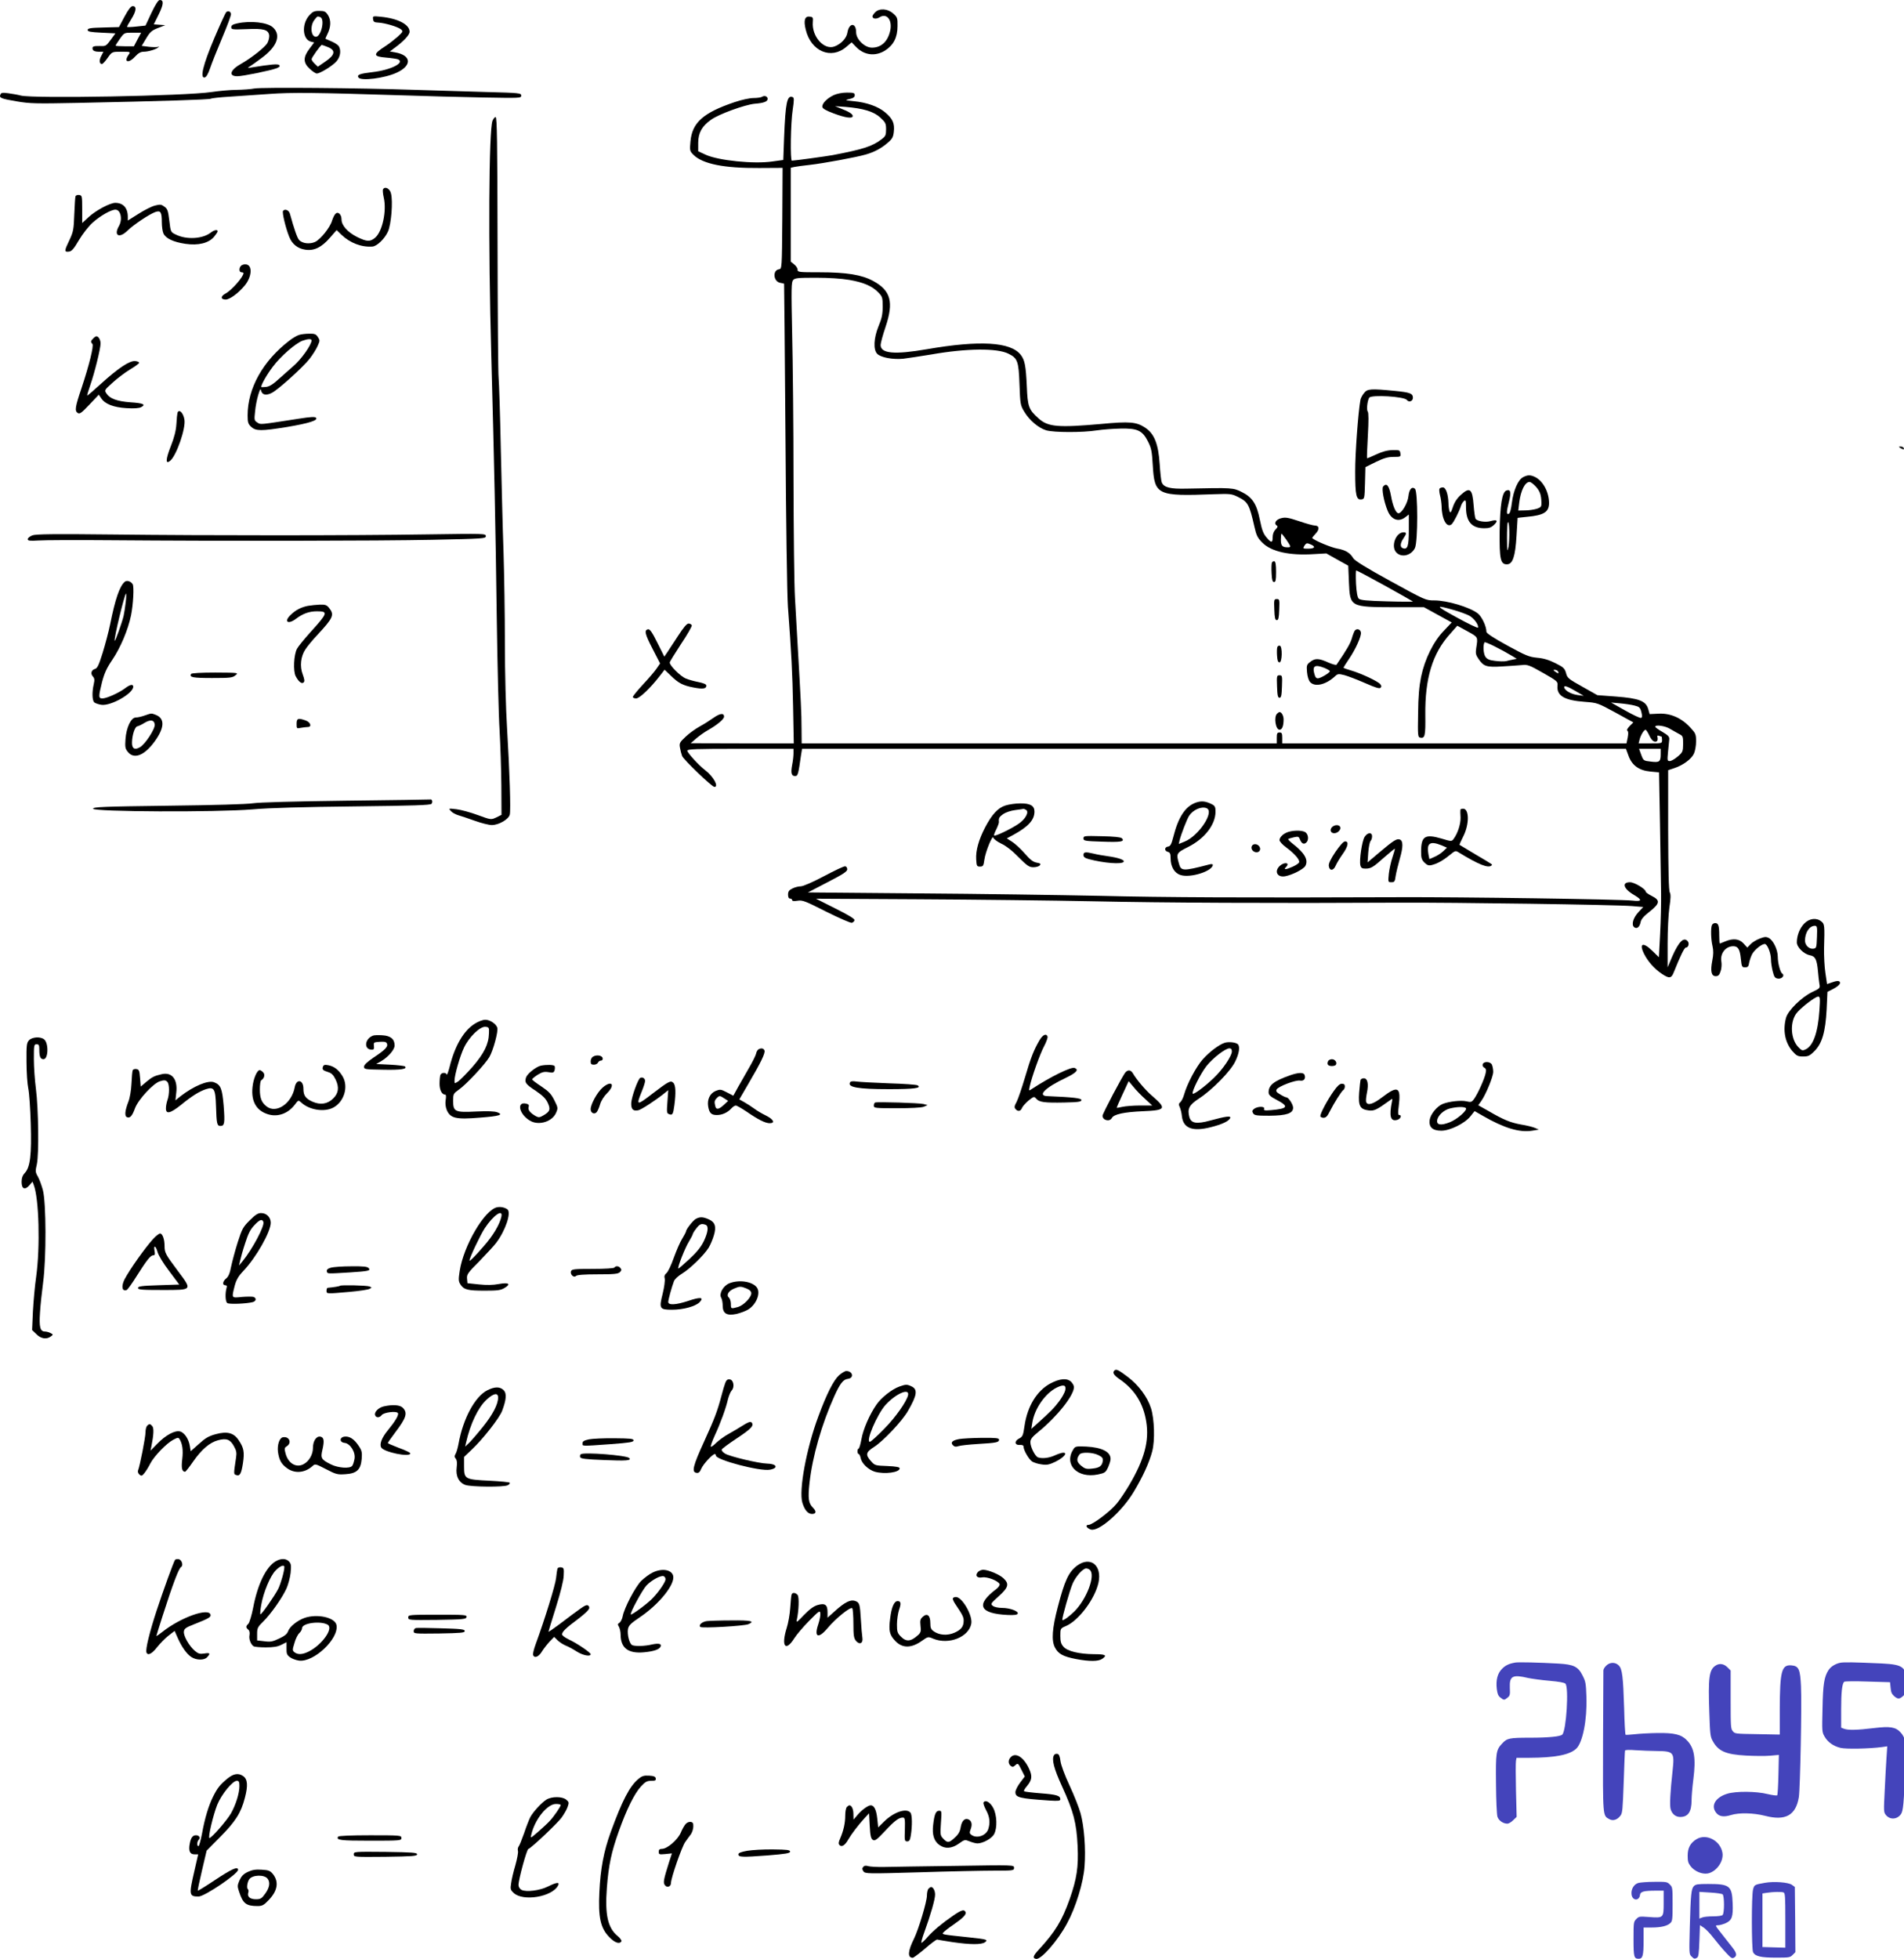 <svg height="1438.83pt" preserveAspectRatio="xMidYMid meet" viewBox="0 0 1398.603 1438.83" width="1398.603pt" xmlns="http://www.w3.org/2000/svg"><g transform="matrix(.1 0 0 -.1 -16.126 1484)"><path d="m1274 14746-44-94-66-7c-36-4-67-5-69-3s12 28 31 58c37 59 41 95 10 95-13 0-31-23-60-77l-41-77-115-3c-94-2-115-6-115-18s20-16 102-20l102-5-35-48c-33-45-36-47-79-45-50 1-60-4-52-27 4-9 19-15 42-15h36l-16-31c-17-31-14-59 5-59 6 0 25 20 42 45 32 45 32 45 100 45 69 0 69 0 54-22-39-55 0-66 48-13 23 25 41 35 63 35 34 0 93 18 108 33 7 7 6 8-2 3-6-3-36-3-66 0l-55 7 33 55c28 47 40 58 86 76l54 21-42 3-42 3 36 73c36 73 39 106 8 106-11 0-32-33-61-94zm-103-196-26-50h-67c-38 0-68 2-68 5 0 2 14 25 32 50 32 45 32 45 94 45h62z"/><path d="m6590 14750c-11-11-20-25-20-30 0-19 28-22 52-7 53 34 96-20 78-100-18-79-66-123-134-123-53 0-116 61-116 113 0 73-52 71-64-2-6-41-46-84-94-102-77-30-169 73-160 179 3 34 1 37-24 40-35 4-45-28-28-96 38-159 186-222 297-127l40 34 34-35c59-60 140-70 212-25 62 40 91 96 91 179 1 59-1 66-32 93-40 36-101 40-132 9z"/><path d="m1824 14752c-6-4-45-90-88-191-83-196-108-297-71-290 12 3 25 25 40 69 12 36 52 136 89 224 37 87 66 165 64 174-4 18-19 25-34 14z"/><path d="m2432 14726c-56-64-49-176 13-192l24-6-34-45c-48-63-48-104 2-149 20-19 43-34 51-34 25 0 120 59 146 91 27 32 34 76 17 108-6 10-29 26-53 36s-44 20-46 20c-1 1 5 16 14 34 26 52 28 102 5 139-18 28-26 32-65 32-37 0-48-5-74-34zm82-12c36-14 6-144-32-144-37 0-45 81-11 124 23 29 21 28 43 20zm56-220c60-24 53-58-23-109l-51-35-23 22c-13 12-23 27-23 33 0 12 67 105 75 105 3 0 23-7 45-16z"/><path d="m2902 14699c2-19 9-24 38-25 46-2 142-30 166-49 18-15 17-17-24-55-24-21-65-53-90-69-93-60-92-76 6-84 37-3 75-9 85-12 59-24-51-80-187-95-92-11-114-19-102-39 17-28 192-6 281 35 114 52 109 128-10 149l-40 7 29 22c70 50 116 99 116 123 0 53-86 98-213 110-57 6-59 5-55-18z"/><path d="m1903 14668c-32-7-43-14-43-28 0-17 8-18 113-14 125 6 160-4 166-46 1-14-4-38-13-55-17-31-117-110-191-152-83-46-99-93-30-93 39 0 245 42 289 59 21 9 26 15 18 23-10 10-57 6-207-18-27-5-28-4-10 7 11 7 52 36 92 66 110 82 140 165 80 221-40 38-166 52-264 30z"/><path d="m2030 14190c-25-5-83-9-130-10-47 0-130-8-185-16-190-29-1309-49-1400-26-22 6-64 13-92 17-44 6-54 4-59-10-10-24 4-30 123-50 93-16 142-17 437-11 626 13 974 24 986 31 7 4 69 11 139 15 69 5 201 14 292 20 166 12 335 10 969-10 173-6 442-13 598-16 274-5 282-5 282 14 0 18-12 20-252 26-139 4-377 11-528 16-399 14-1128 20-1180 10z"/><path d="m6285 14141c-49-23-88-63-83-87 2-12 29-27 83-47 88-33 140-40 140-19 0 14-27 32-90 56l-40 16 75-5c133-11 209-34 257-78 39-36 43-44 43-87 0-42-4-51-32-72-69-53-134-74-358-117-49-9-282-41-302-41-13 0-9 278 6 373 11 75 11 90-1 94-40 16-52-41-62-297l-6-165-80-11c-136-20-396 7-489 49l-56 26v63c1 73 27 121 95 169 57 41 248 110 320 117 67 5 95 16 95 36 0 18-23 27-41 15-8-5-36-9-63-9s-88-13-138-30c-232-78-313-151-325-290-6-66-5-70 23-98 67-66 224-98 482-96l172 1-2-371c-3-371-3-371-25-374-48-7-41-89 8-99 16-3 30-6 30-7 1 0 5-500 10-1111 4-632 12-1175 18-1260 26-348 33-484 38-737l5-268h-379l-378 1 39 34c22 19 62 48 91 64 65 37 115 79 115 97 0 29-30 25-77-8-27-19-72-48-102-64-29-16-76-49-102-74-45-42-49-49-43-81 3-19 10-46 16-62 11-27 219-227 237-227 35 0-8 78-69 124-45 34-130 127-130 142 0 12 61 14 390 14h390v-34c0-18-4-56-10-85-11-59-5-81 21-81 21 0 24 8 45 158l7 42h3026 3026l18-49c25-72 77-110 161-118l64-6 7-381c3-209 7-437 8-506s-2-203-7-298l-9-173-46 45c-72 71-103 58-61-24 27-52 73-105 126-141 56-38 72-37 90 9 49 122 78 182 89 182 18 0 27 30 14 46-29 35-65-1-114-111l-34-80v175c0 97 6 215 13 265 10 67 11 95 3 110-8 14-11 158-12 459v439l45 15c64 21 125 66 144 106 9 19 16 59 16 90 0 54-3 60-45 105-64 69-146 104-231 99l-65-3-11 39c-18 58-68 77-238 90l-135 10-110 62c-102 57-111 64-120 100-10 35-18 43-78 73-48 24-87 36-135 40-60 6-83 16-219 90-102 56-153 90-153 101 0 40-34 112-64 135-60 46-225 95-318 95-64 0-66 1-323 142-177 97-263 150-273 168-23 39-56 60-119 71-46 9-158 55-182 76-3 2 8 16 24 33 31 32 28 60-6 60-11 0-63 14-115 32-78 26-100 30-131 22-39-9-57-39-33-54 9-6 7-13-9-29-13-13-21-34-21-56 0-41-9-44-37-12-31 34-40 55-58 142-22 112-55 163-130 200-65 33-69 33-406 26-123-3-168 8-184 46-4 10-11 70-15 134-10 149-39 223-107 268-64 42-112 47-323 27-317-28-391-22-460 41-72 64-80 86-86 235-7 151-15 194-45 232-74 95-302 108-689 41-239-41-340-32-340 31 0 14 16 73 36 132 62 184 39 268-92 339-84 45-194 63-391 63-154 0-163 1-163 19 0 11-11 28-25 39l-25 20v345 345l28 6c15 3 65 10 112 15 99 11 343 56 411 76 63 18 117 47 162 87 32 27 40 41 44 80 7 62-8 96-64 143-51 43-136 73-233 82-64 7-65 7-27 16 26 6 37 14 37 28 0 16-8 19-57 19-35 0-74-8-98-19zm116-1357c104-18 169-46 214-94 28-29 30-37 30-103 0-56-7-87-30-142-36-88-40-174-10-204 27-27 115-43 190-36 33 4 125 18 205 31 261 46 486 48 569 6 67-33 75-55 81-225 5-144 7-154 34-199 38-65 106-122 163-139 58-16 264-17 373 0 41 6 118 12 171 13 126 3 162-14 203-95 25-49 29-73 35-174 13-220 31-229 451-213 116 4 128 3 173-19 76-38 85-54 123-221 14-63 23-81 58-116 66-66 199-96 380-84l90 5 80-45 81-45 5-122c8-182 8-182 338-183h213l102-56 102-56-57-60c-77-79-141-209-168-339-14-70-21-145-22-270-3-162-2-174 16-177 34-7 39 13 37 165-3 270 52 453 182 597l53 60 75-41c79-44 77-40 64-123-6-38-3-51 17-80 37-55 59-62 173-55 55 3 120 8 145 10 41 5 55 0 155-57 107-61 110-64 107-95-7-73 50-107 199-118 94-7 96-8 227-79l131-72-27-27c-17-18-23-30-16-35s7-21 2-49l-9-43h-1265-1264v40c0 33-3 40-20 40s-20-7-20-40v-40h-1745-1745l-1 113c0 105-5 202-29 617-5 91-14 242-19 335-6 94-10 485-11 870 0 385-5 869-10 1075-7 334-6 377 7 393 14 15 36 17 168 17 94 0 187-6 246-16zm3209-1908c35-52 36-56 11-56-41 0-51 11-51 56 0 24 2 44 5 44 2 0 18-20 35-44zm184-37c34-16 23-29-25-29-37 0-38 1-27 20 15 23 19 24 52 9zm539-300c111-62 204-114 207-117 3-2-82-2-189 1-153 4-197 9-209 20-10 11-16 45-20 111-2 53-2 96 2 96s98-50 209-111zm512-181c39-11 87-29 107-39 35-18 73-69 66-89-2-5-73 29-158 76-159 87-161 94-15 52zm429-339 29-18-26-5c-15-3-39-8-53-12-15-3-51-2-81 2-42 5-58 12-71 31-15 24-18 85-6 105 5 7 116-48 208-103zm331-110c11-17 2-18-19-3-17 12-17 14-4 14 9 0 20-5 23-11zm130-145 60-35-45 6c-45 6-90 30-98 53-7 21 21 13 83-24zm432-106c36-9 42-14 51-48 7-28 6-40-2-43-7-3-59 22-116 54l-105 59 65-6c36-3 84-10 107-16zm261-171c20-12 51-29 67-38 28-14 30-18 30-73-1-56-3-61-39-92-22-19-48-34-59-34-19 0-19 5-13 68 4 37 8 78 9 91 2 20-8 30-50 55-29 16-53 34-53 38 0 17 72 7 108-15zm-153-46c18-40 38-56 57-45 5 3 7 15 5 26-4 14-2 18 10 14 8-3 17-6 19-6s4-11 4-25c0-25-1-25-86-25h-86l7 28c8 32 32 72 44 72 4 0 16-18 26-39zm85-138c0-58-8-65-72-57-54 6-55 7-71 50l-16 44h79 80z"/><path d="m9504 10707c-3-8-4-43-2-78 2-49 7-64 18-64 12 0 15 15 15 74 0 51-4 76-12 78-7 3-15-2-19-10z"/><path d="m9522 10363c2-61 6-78 18-78s16 17 18 78c3 72 2 77-18 77s-21-5-18-77z"/><path d="m10113 10208c-5-7-15-33-22-58-11-37-38-84-112-192-3-5-31 3-63 17-69 31-95 31-131 3-25-19-27-26-23-74 3-33 12-62 23-74 35-38 115-20 182 42 20 19 26 20 70 9 26-7 94-33 151-58 75-33 106-43 114-35s8 15-2 27c-17 21-141 79-213 100-31 9-57 18-57 21 0 2 18 31 40 63 49 72 92 167 88 195-3 24-30 33-45 14zm-223-274c22-9 40-20 40-24 0-11-60-47-84-52-15-2-22 5-29 29-18 62 2 75 73 47z"/><path d="m9544 10087c-3-8-4-36-2-63 2-36 7-49 18-49 20 0 22 116 3 122-7 3-16-2-19-10z"/><path d="m9542 9798c2-66 6-83 18-83s16 17 18 83c3 77 2 82-18 82s-21-5-18-82z"/><path d="m9542 9598c-25-25-10-118 18-118 19 0 30 27 30 76 0 27-15 54-30 54-3 0-11-5-18-12z"/><path d="m3779 13953c-27-69-32-904-9-1723 21-775 32-1279 40-1915 5-357 14-735 21-840 6-104 12-287 13-405l1-215-38-19c-39-18-39-18-135 17-54 20-124 39-157 43-60 7-60 7-42-13 10-12 35-25 55-31s75-24 122-41 103-31 124-31c51 0 124 42 132 77 8 32-1 316-20 633-9 141-16 406-16 625 0 209-5 511-10 670-6 160-14 500-20 756-5 257-13 491-16 520-4 30-7 473-8 986-1 749-4 933-14 933-7 0-17-12-23-27z"/><path d="m2975 13450c-4-6-1-34 5-61 23-97-10-250-63-295-37-31-61-30-134 6-69 35-113 85-113 128 0 36-24 60-43 43-8-6-19-29-26-50-15-52-84-138-125-158-40-18-95-12-118 15-13 14-36 79-67 192-7 27-39 39-51 20-7-12 19-123 46-190 21-53 62-86 118-94 64-10 120 17 181 88l49 56 35-34c64-61 147-93 228-87 33 2 90 57 114 110s38 222 22 281c-9 36-44 53-58 30z"/><path d="m716 13398c-3-7-6-67-9-133-4-110-7-127-35-187-39-81-40-90-5-86 21 2 36 19 74 84 28 47 71 102 101 129 56 50 135 95 167 95 39 0 54-71 26-120-41-71 2-94 63-34 42 42 162 122 205 137 38 13 47-1 47-75 0-31 5-69 12-83 16-36 73-63 161-76 95-14 171 5 211 52 14 17 26 35 26 40 0 15-26 10-51-10-60-46-178-53-256-14-38 18-38 18-48 102-9 73-13 87-36 103-23 17-31 18-70 8-24-6-79-34-121-61l-78-49v28c0 65-34 102-92 102-39 0-145-57-195-104l-48-44v101c0 98-1 102-23 105-12 2-24-3-26-10z"/><path d="m1932 12888c-17-17-15-48 3-48 8 0 15-3 15-6 0-27-87-126-132-150-38-20-37-44 1-44 30 0 93 46 140 103 53 64 58 149 10 155-13 2-30-3-37-10z"/><path d="m2358 12380c-16-5-47-23-70-41-195-149-308-351-308-550 0-52 4-63 26-84 35-32 74-32 265-1 160 27 230 49 211 68-8 8-40 6-124-7-298-46-281-45-307-28-22 14-23 19-16 81 3 37 14 91 23 121 14 45 17 50 22 30 7-30 38-36 79-14 47 24 228 188 275 248 23 29 50 72 60 95 18 39 18 43 2 67-14 21-24 25-64 24-26 0-59-4-74-9zm92-40c0-33-78-142-135-190-16-14-60-53-97-86-50-46-76-63-103-66-19-2-35-2-35-1 0 19 41 91 85 149 57 77 169 174 220 192 40 14 65 14 65 2z"/><path d="m846 12354c-19-18-20-26-6-40 12-12-24-157-80-325-47-139-51-167-28-182 15-10 28 0 86 61l69 73 17-25c28-44 91-68 187-74 57-3 93-1 108 8 36 19 14 29-79 35-98 7-152 27-176 64-17 25-17 25 45 81 34 31 91 74 127 96 36 21 67 44 67 49 1 6-12 11-28 13-41 4-123-50-250-165-55-50-101-90-103-88-2 1 8 35 22 75 32 91 76 269 76 307 0 27-15 53-31 53-4 0-15-7-23-16z"/><path d="m10181 11953c-12-14-23-36-26-47-16-82-40-399-39-531 0-174 8-209 47-203 21 3 22 8 25 120l3 117 77 38c60 29 89 37 130 37 51 0 53 1 50 25-3 25-6 26-58 25-38-1-75-11-120-32-36-17-66-29-67-28-2 1 1 76 6 167 6 107 6 168-1 176-10 13-3 79 11 102 15 23 258 9 277-17 14-20 44-9 44 16 0 32-20 40-134 51-174 17-201 16-225-16z"/><path d="m1465 11808c-2-7-6-44-8-83-3-48-16-99-41-162-39-99-40-138-3-106 46 41 114 238 103 301-8 50-40 82-51 50z"/><path d="m14120 11550c20-13 33-13 25 0-3 6-14 10-23 10-15 0-15-2-2-10z"/><path d="m11349 11335c-37-20-70-96-82-187-6-49-14-79-23-82-18-7-18 13 2 92 17 67 11 91-20 79s-46-105-49-298c-2-206 6-244 53-244 43 0 62 57 71 209 4 72 8 131 8 132 1 1 32 4 70 8 122 11 161 35 161 101 0 79-43 160-100 190-36 18-57 18-91 0zm92-67c32-35 41-61 43-117 1-32-2-37-34-48-19-6-58-12-86-12l-50-1 7 58c11 89 42 152 76 152 8 0 28-15 44-32zm-199-444c-9-44-10-36-11 62 0 61 2 114 7 118 11 12 14-125 4-180z"/><path d="m10321 11266c-12-15 6-112 34-179 27-65 80-84 129-46l26 20v-114c0-119-9-147-45-133-21 8-19 35 5 71 25 37 25 45 1 45-58 0-95-106-52-149 39-39 109-21 136 34 22 48 22 416 0 435-23 19-42-3-48-55-5-50-49-125-73-125-19 0-42 53-55 128-14 77-33 98-58 68z"/><path d="m10735 11250c-3-5-1-27 4-47 6-21 11-58 12-83 1-94 38-160 73-131 15 13 57 95 70 138 4 11 13 27 21 33 13 11 15 4 15-44 0-108 42-156 135-156 36 0 51 6 73 27 30 30 20 39-30 25-37-10-97 0-108 18-4 6-10 50-14 98-9 123-28 138-95 76-26-23-46-53-57-87-14-42-19-48-25-32-4 11-8 38-8 60-2 65-19 115-41 115-10 0-22-4-25-10z"/><path d="m400 10908c-19-7-35-20-35-28 0-12 13-14 80-10 44 3 276 4 515 2 869-7 1984-5 2373 3 383 8 397 9 397 27 0 19-9 19-422 13-565-9-1624-9-2313-1-438 5-568 3-595-6z"/><path d="m1078 10567c-38-32-70-125-108-314-11-54-36-148-55-209-27-87-39-113-55-117-27-7-36-34-17-55 13-14 14-26 7-57-14-60-12-121 5-135 8-6 31-14 52-17 70-9 233 84 233 133 0 21-23 17-61-12-44-33-135-74-165-74s-30 12-3 121c17 64 34 102 74 161 61 89 117 222 139 329 16 80 23 209 12 228-14 22-43 31-58 18zm7-149c-4-35-11-81-16-103-13-53-61-186-65-182-9 9 73 347 83 347 3 0 2-28-2-62z"/><path d="m2423 10390c-50-10-89-30-125-65-55-51-22-76 39-29 49 37 96 54 152 54 85 0 81-12-49-155-44-49-88-103-97-120-24-44-29-164-10-201 22-42 45-60 59-46 8 8 6 23-7 58-23 60-15 133 20 185 14 22 53 69 88 106 116 125 126 147 86 197-17 22-28 26-67 25-26-1-66-5-89-9z"/><path d="m5141 10168c-33-51-69-106-80-122l-20-29-51 102c-38 77-55 101-68 99-30-6-24-34 33-144l55-107-26-38c-14-21-59-73-100-117s-74-85-74-91 11-11 24-11c25 0 103 74 172 163l37 48 46-44c56-55 89-72 168-87 67-13 93-9 93 14 0 10-19 18-57 26-32 6-75 18-96 27-39 17-118 96-116 117 0 6 38 67 83 136 46 68 81 130 79 137-3 7-14 13-24 13-13 0-38-30-78-92z"/><path d="m1565 9890c-15-25 13-30 154-30 133 0 151 2 172 20 24 19 24 19-148 20-104 0-174-4-178-10z"/><path d="m1225 9585c-22-8-51-15-66-15-35 0-70-73-76-160-4-56-2-69 17-92 44-57 120-29 195 73 76 103 79 173 9 199-31 12-30 12-79-5zm73-66c4-32-71-147-110-168-38-22-58-9-57 36 1 54 21 116 39 118 9 2 31 12 50 24 45 28 74 24 78-10z"/><path d="m2340 9524c0-36 1-36 31-30 17 3 40 6 50 6 33 0 22 35-14 48-56 20-67 16-67-24z"/><path d="m2705 8959c-385-5-638-12-685-19s-284-14-625-18c-479-6-550-9-550-22 0-23 904-27 1170-5 127 11 376 18 748 22 441 5 559 9 568 19 11 13 4 36-9 32-4-1-281-5-617-9z"/><path d="m8946 8945c-77-27-129-106-165-248-15-59-23-73-40-75-27-4-28-32-1-39 16-4 20-14 20-47 0-62 28-109 73-123 72-24 237 29 237 75 0 6-13 7-32 1-188-49-202-48-217 9-21 73-18 78 68 121 121 61 200 163 201 258 0 36-4 44-27 56-46 23-76 26-117 12zm78-41c62-24-58-205-162-246l-42-17 6 27c11 44 54 155 70 180 29 44 90 71 128 56z"/><path d="m7548 8924c-56-17-100-65-151-162-46-89-69-169-65-234 3-49 5-53 28-53 22 0 26 5 32 50 8 59 61 188 66 162 2-9 28-29 57-43 34-15 83-53 128-100 64-64 79-74 109-74 20 0 41 6 47 14 9 11 5 15-23 20-27 5-48 22-88 68-29 33-71 72-92 85l-39 25 50 27c109 60 153 109 153 170 0 43-31 61-105 60-33 0-81-7-107-15zm151-33c23-15-5-68-56-102-52-36-172-94-179-86-3 3 4 24 16 46 11 23 20 47 19 54-3 27 2 37 32 58 18 12 55 25 88 29 31 4 58 8 61 9 3 0 11-3 19-8z"/><path d="m10889 8893c-1-5-1-30 1-58 1-49-21-117-52-158-13-18-17-18-89 4-121 35-149 17-149-97 0-45 4-59 25-80 19-19 31-23 52-18 42 10 83 33 131 72 43 35 45 36 70 20 146-89 216-117 239-95 8 8 20 0-117 81-63 38-116 70-118 71-1 1 12 30 29 64 44 88 43 201-2 201-10 0-20-3-20-7zm-141-261 42-18-27-26c-16-15-45-34-65-42l-37-16-7 35c-15 82 11 100 94 67z"/><path d="m9946 8765c-19-20-10-45 16-45 25 0 51 26 44 45s-40 19-60 0z"/><path d="m9626 8730c-36-11-66-38-66-61 0-9 22-34 50-54 61-45 101-91 94-109-3-8-26-23-52-34-48-21-65-21-44 0 32 32-12 39-46 8-43-40-18-87 40-76 53 10 135 52 148 76 23 43-4 93-88 159-24 18-41 36-38 38 2 3 21 8 41 13 32 7 37 6 45-15 12-31 28-39 45-25 20 16 19 55-1 74-17 17-80 20-128 6z"/><path d="m10185 8693c-19-29-40-171-31-209 5-19 13-24 37-24 41 0 56 9 141 85 40 35 74 63 75 61 2-1-6-29-17-62-11-32-23-87-27-121-6-62-6-63 19-63 22 0 26 5 31 45 4 25 18 83 31 129 25 86 25 131-1 140-21 8-47-8-147-93l-89-75 5 73c3 40 11 78 17 84s11 21 11 34c0 32-33 30-55-4z"/><path d="m8120 8682c0-18 10-20 138-24 136-5 168 0 144 25-9 8-57 13-147 15-128 3-135 3-135-16z"/><path d="m9971 8583c-35-52-51-86-49-103 5-39 35-37 51 3 8 18 31 56 51 84 40 56 47 93 18 93-12 0-37-28-71-77z"/><path d="m9356 8624c-8-21 11-44 36-44 24 0 34 26 18 45-16 20-46 19-54-1z"/><path d="m8120 8560c0-14 10-22 38-30 112-30 245-40 257-20 9 14-38 30-115 41-36 5-83 13-105 19-60 14-75 13-75-10z"/><path d="m6215 8405c-85-45-152-74-171-75-17 0-45-7-62-16-25-12-32-22-32-45 0-19 5-29 15-29 8 0 15-5 15-11 0-8 13-9 40-5 36 6 56-2 210-80 94-47 179-84 188-82s18 10 20 19c2 10-40 36-140 86l-143 72 750-4c413-2 993-9 1290-15 498-11 1326-15 2240-10 411 2 1583-15 1714-25l83-7-34-36c-40-42-55-94-33-112 20-16 41 1 48 39 4 20 25 44 67 76 75 60 78 82 15 114-25 12-45 27-45 32 0 19-83 69-115 69-64 0-48-49 30-94 62-37 58-49-12-41-86 10-1259 27-1713 25-1124-4-1716-2-2200 10-294 6-897 15-1340 18l-804 7 144 75c113 58 145 79 145 95 0 11-7 21-15 22-8 2-78-31-155-72z"/><path d="m13415 8057c-33-33-55-88-55-139 0-35 51-85 94-94 41-7 53-29 61-114 3-36 8-79 11-97 6-30 4-33-52-59-78-37-178-135-193-189-25-92-8-181 46-245 31-35 40-40 79-40 38 0 49 5 83 39 57 57 81 141 90 306l6 130 34 17c47 24 68 45 55 58-7 7-23 6-51-4l-41-14-12 81c-7 45-11 127-10 182 5 168 4 178-20 197-36 29-87 23-125-15zm93-99c-3-78-4-83-26-86-31-5-62 25-62 59 0 60 33 109 72 109 17 0 19-8 16-82zm18-540c-11-162-46-261-102-286-23-11-28-9-54 18-54 57-62 175-16 243 25 37 140 127 163 127 14 0 15-13 9-102z"/><path d="m12736 8044c-9-24-7-104 5-154 7-32 7-62-2-106-15-77-7-114 25-114 19 0 27 8 36 36 7 19 9 51 6 69-12 60 30 115 87 115 36 0 49-23 56-93 6-58 8-62 31-62 20 0 26 6 30 35 4 19 14 49 24 66 22 36 81 79 96 69 19-12 40-71 40-112 0-21 6-60 13-88 11-43 17-50 40-53 28-3 50 24 30 37-15 9-33 78-33 125 0 50-33 119-65 136-21 11-31 10-68-4-24-9-55-28-67-41l-24-25-27 30c-32 35-77 40-136 15-19-8-37-15-39-15s-4 27-4 59c0 72-6 91-30 91-10 0-21-7-24-16z"/><path d="m3649 7321c-82-51-147-163-185-317-10-38-19-63-22-56-5 17-39 15-46-4-3-9-6-37-6-64 0-47 17-80 42-80 6 0 7-15 3-39-4-25-1-51 8-74 26-61 68-71 244-56 143 11 175 21 128 39-21 8-69 10-155 6-156-8-170-2-170 78 0 51 2 54 41 82 53 36 194 187 225 240 28 48 67 190 58 216-9 28-54 58-88 58-18 0-52-13-77-29zm104-71c-2-79-36-148-121-246-43-49-91-97-105-107-27-17-27-17-27 6 0 40 40 180 70 243 38 79 119 157 158 152 25-3 27-6 25-48z"/><path d="m2900 7233c-62-25-67-103-7-103 14 0 18 6 15 28-3 26-1 27 43 30 37 2 48-1 53-14 9-22-14-46-102-104-45-31-67-52-67-65 0-19 8-20 140-22 131-3 181 5 161 24-4 4-53 10-109 13l-102 5 35 20c53 31 100 85 100 116 0 47-30 72-91 75-30 2-61 1-69-3z"/><path d="m7796 7198c-41-71-63-126-106-273-23-77-50-157-61-178-17-30-18-41-9-52 18-22 39-18 49 8 5 12 27 36 48 54 39 30 40 31 56 13 22-26 62-31 207-28 103 2 125 6 125 18 0 14-61 21-252 29-74 3-13 63 135 133 79 38 101 61 67 74-25 10-176-64-312-153-25-17-25-17-18 16 15 70 75 238 105 295 17 32 29 65 26 73-10 25-35 13-60-29z"/><path d="m374 7199c-17-19-19-37-18-158 0-75 6-163 13-196s15-149 18-258c7-230-4-320-43-362-17-18-24-38-24-66 0-52 24-63 57-25l23 27 9-24c39-101 48-457 18-674-10-67-20-183-24-257l-6-135 31-30c33-34 75-41 107-17 18 13 18 14-3 25-11 6-30 11-41 11-35 0-43 33-36 138 3 54 14 153 23 222 24 179 23 588-2 680-10 36-26 80-37 99-18 31-19 39-7 90 16 74 12 407-7 554-8 61-15 159-15 219 0 101 1 108 20 108 17 0 20-7 20-39 0-52 8-71 31-71 36 0 39 121 3 147-28 21-88 16-110-8z"/><path d="m9158 7181c-43-14-113-67-163-123-48-55-114-179-136-258-7-25-20-50-28-56-12-10-13-17-4-35 6-13 14-44 16-68 10-88 78-114 209-81 86 21 138 46 146 69 6 17-32 12-146-19-102-28-141-21-154 25-16 61-2 89 70 136 97 63 233 201 267 273 29 59 36 109 19 126-14 14-66 20-96 11zm52-64c0-33-67-132-131-193-72-69-153-128-157-116-6 18 57 144 100 200 45 58 140 132 170 132 12 0 18-7 18-23z"/><path d="m5732 7132c-7-5-15-19-17-32-3-13-26-60-52-104-26-45-62-109-81-142l-34-62-48 25c-44 23-50 23-82 10-42-18-63-62-55-113 8-49 23-64 64-64 39 0 79 18 107 49 11 12 25 21 32 21s42-20 78-44c85-59 139-86 171-86 42 0 29 28-27 56-29 14-68 37-86 51-18 13-50 34-71 46l-39 22 64 110c94 160 128 230 121 249-7 17-25 20-45 8zm-250-360 28-18-28-26c-39-37-59-41-66-15-9 34-7 44 10 61 19 20 23 20 56-2z"/><path d="m4518 7079c-10-5-18-21-18-34 0-20 5-25 24-25 13 0 26 7 30 15 3 8 13 15 21 15 10 0 15 7 13 18-4 20-45 27-70 11z"/><path d="m9916 7044c-9-22 1-34 29-34 13 0 26 4 29 9 11 17-6 41-29 41-13 0-26-7-29-16z"/><path d="m11053 7024c-4-10 1-20 11-26 13-7 16-17 10-41-8-41-57-149-83-186-19-27-24-28-59-20-40 9-126-1-172-19-43-17-91-76-97-118-7-53 21-79 86-79 63 0 171 53 213 105l31 39 61-35c154-89 268-124 362-109l49 8-30 13c-16 7-61 18-99 24-79 14-130 35-238 98l-78 44 22 31c34 48 88 179 88 215 0 18-5 42-10 53-13 23-58 25-67 3zm-125-322c19-12-63-85-120-106-62-24-94-19-90 14 4 36 49 78 96 89 53 12 98 13 114 3z"/><path d="m2534 7006c-8-21-2-28 39-41 24-7 38-22 54-55 27-57 21-100-19-139-42-41-94-48-151-23-51 23-67 45-67 95 0 68-52 76-64 10-22-118-135-195-206-140-37 28-50 62-50 124 0 34 4 65 10 68 23 14 30 43 14 59-8 9-20 16-25 16-20 0-47-64-53-125-11-106 29-174 116-200 70-21 145 6 194 70 27 36 27 36 48 17 59-55 168-72 234-38 81 42 115 154 70 230-28 47-62 74-105 82-25 5-34 3-39-10z"/><path d="m4135 7013c-34-7-99-58-109-85-13-38-5-51 72-101 51-35 73-57 87-88 22-47 16-64-33-92-25-15-35-16-53-6-41 22-61 46-55 67 5 14 1 21-15 25-79 21-53-84 32-128 64-33 159-1 185 62 15 34 14 38-13 92-23 46-40 64-95 101-38 25-68 48-68 52s18 19 41 34c33 20 48 24 79 19 33-6 39-4 45 14 3 12 3 25 0 31-6 10-60 11-100 3z"/><path d="m1136 6978c-3-7-7-51-9-98s-12-105-22-130c-27-70-30-109-10-116 21-9 38 10 58 66 24 64 134 183 183 198 32 10 41 9 54-4 17-17 17-93 0-138-5-15-10-41-10-57 0-45 32-37 109 24 83 68 135 100 185 117 60 19 70 3 74-123 4-131 7-147 33-147 30 0 33 22 23 151-11 125-21 151-71 170-44 16-149-28-246-103l-37-30 6 56c12 98-32 154-107 136-54-12-71-21-114-57l-40-34-5 63c-4 56-8 63-28 66-12 2-24-3-26-10z"/><path d="m8428 6963c-20-22-168-303-168-318 0-34 53-47 69-16 15 27 89 43 228 49 169 7 176 19 67 113-48 41-114 119-140 164-15 27-37 30-56 8zm145-195 52-48h-90c-49 0-108-5-130-10s-40-8-41-7 18 46 43 99l45 97 35-42c18-23 57-63 86-89z"/><path d="m9635 6941c-118-42-155-72-155-124 0-19 12-31 60-56 91-48 82-64-42-75-46-4-56-2-51 10 7 19-46 19-73 0-15-12-17-18-8-33 10-16 26-18 120-18 125 1 174 17 174 59 0 24-34 76-50 76-5 0-25 9-44 21-28 16-34 24-27 37 13 23 140 71 172 65 28-5 43 14 33 42-8 20-46 18-109-4z"/><path d="m4863 6922c-17-12-62-138-65-182-2-47 13-63 52-55 24 6 118 67 188 122l32 26-6-85c-6-75-5-86 11-91 26-11 31-2 40 65 12 92 10 148-8 165-19 19-34 11-152-79-118-91-122-90-80 14 14 34 25 69 25 79 0 19-21 31-37 21z"/><path d="m10155 6908c-2-7-6-49-10-94-7-97 6-122 70-130 40-5 59 4 153 72 23 17 23 17 18-7-22-108-11-147 37-135 26 6 39 36 16 36-8 0-10 17-4 58 19 150-3 163-123 71-64-49-105-61-115-34-4 8-1 38 5 68 14 66 5 107-23 107-11 0-21-6-24-12z"/><path d="m6406 6891c-23-37 58-51 286-51 185 0 242 8 210 28-7 5-102 12-210 15-108 4-216 10-238 13-26 4-44 2-48-5z"/><path d="m4586 6850c-38-34-86-121-86-157 0-28 27-41 44-22 7 8 18 33 25 57 7 26 28 59 52 83 64 64 32 98-35 39z"/><path d="m9956 6823c-45-64-96-160-96-180 0-7 10-13 23-13 18 0 29 11 47 48 30 59 86 149 100 157 5 3 10 15 10 26 0 13-7 19-22 19-16 0-34-17-62-57z"/><path d="m6590 6742c-6-2-10-12-10-23 0-18 9-19 169-19 103 0 181 4 198 11l28 12-30 8c-30 8-336 17-355 11z"/><path d="m3814 5973c-92-17-247-281-276-468-10-65-9-76 6-100 25-38 54-45 179-45 95 0 117 3 146 21 48 29 29 41-44 28-40-8-89-9-145-3l-85 9-3 33c-3 31 5 43 92 130 52 54 107 113 121 132 70 92 113 223 84 247-19 14-49 21-75 16zm30-70c-13-58-61-139-130-217-66-76-104-114-104-104 0 19 78 184 111 235 63 96 137 148 123 86z"/><path d="m1995 5876c-49-49-56-62-88-162-19-60-40-140-48-177-9-49-20-74-36-87-26-20-31-50-7-50 10 0 14-6 10-17-12-41-10-105 5-114 14-10 141-5 187 7 25 7 29 29 6 38-8 3-47 3-85 0-79-8-77-11-54 81 12 45 27 71 63 109 96 101 202 289 202 355 0 40-31 71-71 71-23 0-42-12-84-54zm101-11c11-28-81-201-154-290l-25-30 8 35c4 19 20 77 37 128 22 70 38 102 67 132 40 43 58 49 67 25z"/><path d="m5272 5887c-21-12-72-77-72-93 0-4-13-28-28-53-16-25-43-89-62-141-18-52-42-102-53-111-14-12-18-23-13-40 3-13-3-63-15-111-28-110-23-118 69-118 83 0 174 25 203 56 34 36 5 39-84 9-90-30-147-33-147-8 0 16 24 105 42 153 5 14 31 38 59 55 58 35 162 136 196 191 13 22 30 62 38 90 20 66 8 99-40 119-42 18-63 18-93 2zm72-43c24-9 19-52-12-119-21-43-50-80-107-133-43-40-79-71-81-69-8 7 50 153 78 198 15 25 28 50 28 54 0 5 11 23 26 42 25 33 38 38 68 27z"/><path d="m1289 5743c-60-65-175-227-213-300-26-52-18-91 16-78 7 3 40 49 73 102 74 117 102 153 122 153 12 0 14 7 10 30-10 47 8 43 21-4 7-26 41-83 86-142l74-99-151-5c-126-4-152-8-152-20 0-13 27-15 180-15 223 0 220-3 112 141-91 122-97 133-97 183 0 49-15 91-33 91-7 0-29-17-48-37z"/><path d="m2592 5529c-24-7-32-15-30-27 4-19 0-18 168-8 140 9 155 13 140 31-10 12-38 15-129 14-64 0-131-5-149-10z"/><path d="m4675 5530c-4-6-68-10-160-10-134 0-154-2-159-17-9-23 20-51 36-35 8 8 58 12 159 12 122 0 150 3 164 16 12 12 13 19 4 30-13 16-35 18-44 4z"/><path d="m5518 5414c-45-19-77-77-59-106 6-10 11-36 11-58 0-58 30-76 101-61 29 7 67 21 85 32 63 38 96 126 63 165-35 43-132 56-201 28zm127-38c24-10 35-22 35-35 0-31-57-89-98-101-52-14-52-14-52 24 0 18-7 39-15 46-20 17-3 48 38 65 41 18 50 18 92 1z"/><path d="m2659 5396c-4-4-46-11-91-15-5-1-8-10-8-21 0-24-3-24 167-9 70 6 137 16 148 22 19 10 19 10 0 18-21 8-209 12-216 5z"/><path d="m8347 4773c-16-15-4-34 38-63 111-76 175-178 196-312 23-141-13-276-125-466-30-50-71-112-93-137-45-56-177-155-205-155-27 0-17-23 15-34 57-20 227 128 316 276 68 113 115 217 136 298 21 79 16 238-9 317-26 82-92 171-171 230-69 52-85 60-98 46z"/><path d="m6325 4739c-40-36-91-135-153-304-87-233-144-542-117-632 17-55 41-83 71-83 31 0 34 19 7 46-33 33-38 68-25 185 21 190 90 431 181 632 42 94 66 125 99 129 48 5 39 57-10 58-10 0-33-14-53-31z"/><path d="m5489 4683c-6-15-19-59-29-98-30-112-48-160-127-334-81-177-93-224-56-229 17-3 25 5 36 31 14 33 82 107 99 107 4 0 8-5 8-11 0-32 325-118 397-104 65 12 50 44-22 45-59 1-278 53-309 74-15 9-26 23-23 29 2 7 53 44 113 84 106 70 127 94 105 116-7 7-26 1-63-23-29-18-77-47-106-63-30-16-69-45-89-64-19-19-37-32-40-29-4 3 10 41 29 83 43 93 82 200 97 267 7 26 19 55 27 63 23 24 14 77-13 81-17 3-26-4-34-25z"/><path d="m7876 4678c-99-54-168-167-189-311-10-71-14-80-40-93-37-19-33-50 6-47 18 1 27-3 27-13 0-26 39-93 63-109 13-8 44-18 70-21 38-6 56-2 102 20 60 30 91 66 56 66-10 0-38-9-62-20-44-20-94-25-124-14-21 9-55 76-55 111 0 22 13 39 61 78 137 112 259 266 259 327 0 10-9 27-20 38-30 30-84 25-154-12zm110-50c-3-15-23-52-45-81-36-48-63-76-165-167l-39-35 7 44c16 104 95 218 181 260 50 24 69 18 61-21z"/><path d="m6768 4656c-54-19-134-82-168-132-51-73-98-181-111-255-7-38-16-69-21-69-4 0-8-9-8-20s4-20 9-20 11-14 15-31c8-39 57-85 104-99 73-20 182-5 182 25 0 9-25 14-91 17-88 3-92 4-120 36-42 47-38 66 24 105 68 44 205 189 248 264 68 117 73 159 24 181-32 15-41 14-87-2zm64-61c-8-45-92-166-178-252-50-51-96-93-103-93-33 0 52 200 115 271 74 81 174 126 166 74z"/><path d="m3742 4629c-91-45-179-208-212-391-6-33-16-68-23-78-8-14-8-22 2-34 9-10 11-31 7-63-9-64 16-113 64-130 44-15 284-17 311-2 11 5 17 14 15 18-3 5-70 11-148 15-183 9-188 12-188 106v69l56 53c83 78 204 233 224 286 31 83 34 128 11 151-27 27-65 27-119 0zm78-54c0-50-39-125-113-217-41-51-87-104-102-118l-27-25 7 30c31 137 88 257 151 315 51 47 84 53 84 15z"/><path d="m2980 4510c-39-9-72-43-63-65 7-20 33-19 48 1 14 20 109 32 119 15 9-13-20-61-75-128-43-52-61-99-48-124 18-35 215-75 214-44 0 6-38 24-83 40-45 17-82 33-82 36s25 39 56 80c80 105 91 142 54 179-21 21-74 25-140 10z"/><path d="m1242 4368c-7-7-12-29-12-49 0-35-41-246-55-280-3-9 1-22 11-30 14-12 19-10 36 11 11 14 31 45 43 70 28 54 118 148 169 175 32 17 38 18 46 5 21-33 28-82 20-147s-2-93 21-93c4 0 31 34 59 75 62 89 122 140 182 156 62 17 90 7 117-42 19-34 22-49 16-87-18-121-18-119 1-126 27-10 38 9 50 87 12 81 7 112-31 168-36 55-84 68-169 45-52-14-77-29-124-72l-60-53-6 37c-8 52-40 100-72 108-38 10-106-27-168-91l-49-50 7 35c16 80 19 130 6 145-15 18-22 19-38 3z"/><path d="m2238 4283c-25-6-41-57-35-107 9-60 23-87 64-118 56-43 132-38 189 13 20 19 22 18 100-22 73-38 84-41 142-37 84 5 113 33 120 112 4 48 1 62-22 96-33 50-67 72-103 68-39-4-40-42 0-46 42-5 82-70 72-119-4-21-11-44-17-50-18-22-104-15-156 11-72 36-77 46-62 109 15 66 11 91-17 95-29 4-53-33-53-83 0-49-29-99-70-120-54-28-112 7-131 79-10 37-9 42 10 54 39 26 15 75-31 65z"/><path d="m4488 4268c-37-8-48-15-48-29 0-22-14-22 210-6 135 10 165 15 165 27 0 13-23 15-140 16-77 1-161-3-187-8z"/><path d="m7207 4270c-50-9-66-25-46-45 11-12 22-13 40-7 13 5 78 12 144 16 137 8 155 12 155 32 0 11-23 14-127 13-71-1-145-5-166-9z"/><path d="m8047 4197c-74-113 27-218 179-187 52 11 57 15 75 53 10 23 19 51 18 62 0 52-65 84-179 90-72 3-80 2-93-18zm183-45c28-14 34-22 32-42-5-38-25-52-79-57-42-5-53-1-81 22-33 28-35 50-10 83 15 18 97 15 138-6z"/><path d="m4428 4159c-6-4-8-14-5-22 4-11 40-16 176-21 163-7 203-4 184 15-20 20-329 44-355 28z"/><path d="m1447 3383c-12-19-88-229-136-375-51-156-82-281-74-305 9-26 40-11 78 38 22 28 60 67 85 86l44 34 22-50c30-68 67-120 101-142 36-24 95-25 116-1 26 28 21 34-21 27-33-5-44-2-70 20-41 35-84 110-80 141 2 21 14 30 73 53 109 43 126 53 123 70-11 56-221-19-355-126-24-19-43-32-43-29s21 70 46 148c76 237 118 348 136 359s4 54-19 57c-11 2-23-1-26-5z"/><path d="m2184 3371c-70-43-131-170-163-339-11-56-27-109-35-118-20-19-20-28-1-44 9-7 12-22 9-40-6-27 9-68 30-82 6-4 46-8 89-8 57 0 88 5 115 19l38 19v-45c-1-38 3-49 25-65 14-11 44-22 66-25 109-15 295 161 276 261-11 56-142 85-236 52-52-19-107-63-119-96-7-21-25-36-66-55-48-23-64-26-109-20l-53 6v48c0 42 4 51 45 91 55 54 137 170 170 241 13 29 27 81 31 116 5 53 4 67-11 83-23 25-61 25-101 1zm66-41c0-30-26-121-45-160-29-56-125-193-131-187-3 3 0 34 6 68 16 93 67 216 107 255 32 33 63 44 63 24zm319-424c43-27-42-147-139-196-46-23-79-25-104-7-17 13-18 17-2 68 8 31 25 64 36 74s20 26 20 36c0 38 138 56 189 25z"/><path d="m8074 3341c-63-47-92-109-143-306-41-156-47-244-21-295 25-48 59-67 157-86 97-18 163-18 191 2 38 26 25 34-60 34-111 1-197 22-225 55-18 20-23 38-23 80 0 54 0 54 44 73 93 42 209 197 236 316 28 128-58 198-156 127zm94-33c41-41-25-214-114-303-38-38-82-70-89-64-6 6 54 219 76 269 23 52 75 110 99 110 9 0 21-5 28-12z"/><path d="m4256 3318c-2-7-7-38-10-69-5-50-82-300-149-483-14-38-23-75-20-82 10-26 41-14 64 24 12 20 38 53 56 73l35 36 24-24c13-13 40-31 59-39 19-7 56-27 82-44 45-29 103-40 103-20 0 12-100 80-162 109-27 13-48 29-48 36 0 20 28 47 118 114 54 41 82 69 82 81s-7 20-17 20c-16 0-40-17-205-142-43-32-78-56-78-53s25 84 55 180c34 109 56 196 57 232 3 53 1 58-20 61-12 2-24-3-26-10z"/><path d="m4954 3289c-23-11-60-39-83-61-44-45-125-199-136-261-4-20-15-41-24-47-13-7-14-12-3-29 6-12 12-37 12-56 0-100 56-142 172-131 73 7 114 21 122 43 8 20-15 25-65 14-50-12-119-14-143-5-21 8-39 78-32 119 5 26 21 42 91 89 141 96 256 240 241 302-12 46-84 57-152 23zm96-49c0-19-46-88-94-138-34-37-155-127-161-120-9 8 86 183 116 214 38 39 105 75 125 67 8-3 14-13 14-23z"/><path d="m7346 3295c-25-26-9-48 30-41 36 7 118-25 128-49 3-8-8-24-25-37-153-115-124-180 85-190 49-2 70 1 73 10 7 18-58 42-115 42-27 0-57 6-68 15-18 14-16 17 44 71 72 65 78 91 34 132-30 28-112 62-149 62-12 0-28-7-37-15z"/><path d="m5976 3128c-3-7-7-51-10-98s-15-114-26-148c-42-134-9-178 56-75 16 26 65 83 108 127 74 75 80 79 83 56 2-14-5-50-15-80-33-96 0-110 68-29 62 74 172 162 182 146 4-6 8-58 8-113 0-84 3-106 18-125 27-33 55-20 48 23-3 18-8 77-11 131-7 117-10 126-42 138-33 12-75-8-146-72l-57-51v40c0 55-18 69-73 53-30-9-59-31-101-74-48-51-57-57-52-36 15 66 19 169 6 184-15 18-39 20-44 3z"/><path d="m7160 3098c0-7 8-25 18-39 54-80 62-97 62-122 0-44-18-67-67-89-52-23-112-19-153 10-20 14-25 25-25 61 0 56-23 75-55 46-19-17-21-27-17-66 5-39 2-50-16-67-55-50-88-53-128-13-26 26-29 36-29 90 0 33 7 81 15 106 17 47 14 65-10 65-26 0-45-45-55-127-12-91-5-121 38-166 52-55 119-54 198 3 41 29 43 30 80 14 114-47 261 11 280 110 11 61-67 196-113 196-13 0-23-6-23-12z"/><path d="m3160 2960c0-20 5-20 212-18 193 3 213 5 216 21s-12 17-212 17c-210 0-216-1-216-20z"/><path d="m5353 2933c-35-5-62-29-47-43 11-11 320 7 352 20 53 22 19 30-125 28-82 0-162-3-180-5z"/><path d="m3216 2882c-9-2-16-12-16-23 0-19 7-19 188-17 158 3 187 5 187 18s-28 16-171 20c-94 3-179 4-188 2z"/><path d="m7904 1949c-19-31-2-98 60-233 83-182 105-265 113-436 7-154-6-239-58-388-58-162-105-239-227-372-43-46-48-63-20-68 36-7 160 134 227 260 64 117 121 302 129 420 10 127-3 293-29 388-11 41-48 134-81 205-36 77-63 150-67 180-4 35-11 51-23 53-9 2-20-2-24-9z"/><path d="m7586 1934c-20-20-20-48-1-64 13-10 19-10 35 5 18 16 20 15 44-33l25-50-34-45c-19-25-35-57-35-70 0-40 30-47 253-62 61-4 77-2 77 9 0 27-27 35-143 44-64 5-120 12-123 15-4 3 5 20 20 37 39 47 42 74 15 132-39 82-97 119-133 82z"/><path d="m1830 1775c-53-44-71-67-103-130-33-66-62-161-82-274-10-50-21-91-26-91-13 0-11 34 2 47 15 15 3 33-20 33-25 0-38-18-46-62-10-53 1-78 34-78h28l-28-122c-41-177-39-188 31-188 44 0 290 167 290 196 0 28-46 7-173-77-66-44-121-78-123-76-2 1 12 69 31 149l34 145 98 99c114 115 155 179 183 289 24 91 20 137-13 160-35 24-71 18-117-20zm90-53c0-53-26-137-62-201-30-52-142-181-158-181-13 0 27 168 57 244 31 76 112 176 144 176 15 0 19-7 19-38z"/><path d="m4850 1773c-64-53-119-160-202-388-52-143-76-271-84-443-9-183 8-263 71-328 40-43 77-56 91-33 3 6-9 24-29 40-71 59-93 155-78 352 13 170 33 262 88 417 59 165 114 275 162 328 32 35 45 42 76 42 29 0 36 3 33 18-2 13-15 18-49 20-38 2-52-2-79-25z"/><path d="m4175 1622c-36-23-98-90-119-130-8-16-29-68-45-117-17-48-35-93-41-99-5-7-7-21-4-32 3-10-6-57-19-104-14-47-28-106-31-132-7-43-5-50 19-72 69-64 281-29 325 54 15 28-8 26-73-6-59-30-161-43-195-25-13 7-22 21-22 36 0 40 60 260 72 264 23 8 211 186 244 230 18 25 39 61 45 80 11 31 10 36-11 53-30 24-105 24-145 0zm105-40c0-11-49-83-79-115-14-16-53-52-85-80-59-51-59-51-52-22 26 112 117 225 181 225 19 0 35-3 35-8z"/><path d="m7386 1601c-4-5 5-31 19-57 27-50 31-93 15-141-17-47-85-69-123-40-15 10-15 17-5 43 13 35 6 61-18 71-27 10-48-11-56-58-5-32-17-53-43-76-42-40-54-41-85-8-22 23-23 30-17 115 6 86 6 90-13 90-24 0-35-24-44-103-9-72 6-120 45-148 43-31 92-27 144 10 42 30 44 30 79 16 19-8 46-15 58-15 41 1 106 37 122 69 24 46 21 139-7 192-23 43-58 62-71 40z"/><path d="m6382 1568c-7-7-12-35-12-62 0-56-12-111-37-169-13-29-14-40-4-50 16-16 40 0 64 43 21 37 74 107 121 158l31 33 5-92c4-74 9-94 23-103 15-9 28 0 90 66 71 76 101 98 131 98 14 0 16-14 14-87-3-82-2-88 17-88 16 0 21 9 27 45 11 70 10 151-3 166-29 36-121 5-191-63l-46-45-7 66c-7 64-23 96-48 96-19 0-66-34-97-71l-29-34-1 41c0 36-13 64-30 64-3 0-11-5-18-12z"/><path d="m5198 1443c-9-10-26-39-36-64-23-53-100-119-138-119-18 0-24-6-24-21 0-20 4-21 48-17l49 5-20-61c-41-131-46-154-32-172 15-22 45-12 45 15 0 37 80 268 105 302 13 19 32 44 41 56 9 13 17 37 18 55 1 26-3 34-20 36-11 2-27-5-36-15z"/><path d="m2645 1350c-16-26 15-30 236-30 222 0 229 1 229 20s-7 20-229 20c-143 0-232-4-236-10z"/><path d="m5650 1246c-45-8-65-16-65-26 0-21 27-22 215-8 134 11 165 16 165 28s-21 15-125 16c-69 1-154-4-190-10z"/><path d="m2760 1220c0-20 4-20 233-18 198 3 232 5 232 18s-34 15-232 18c-229 2-233 2-233-18z"/><path d="m6502 1127c-9-10-8-18 2-32 13-18 29-18 412-7 220 7 465 12 547 12 143 0 147 1 147 21 0 21 0 21-432 14-238-3-473-7-523-8-49-1-102 2-116 6-18 6-29 4-37-6z"/><path d="m1982 1091c-32-15-47-31-61-61-16-37-17-45-4-83 29-89 52-107 136-107 34 0 46 6 81 43 67 69 77 135 32 192-20 24-31 29-82 32-44 3-70-1-102-16zm145-50c21-27 14-66-17-109-26-37-35-42-69-42-43 0-66 19-56 49 3 10 2 22-3 25-11 7-4 55 11 74 25 32 110 34 134 3z"/><path d="m6982 968c-7-7-12-30-12-51 0-45-62-250-95-317-45-90-49-140-9-140 6 0 47 31 91 68 43 38 83 67 88 66 6-2 57-10 114-19 132-19 211-19 237-1 25 19 16 22-116 36-206 22-202 21-188 37 7 8 37 32 68 53 75 52 100 77 94 95-9 23-28 18-91-25-85-59-145-109-188-157-20-24-41-43-45-43s5 35 21 78c46 127 79 241 79 276 0 29-14 56-30 56-3 0-11-5-18-12z"/></g><g fill="#44b" transform="matrix(.082 0 0 -.082 1051.504 1464.947)"><path d="m750 2973c-57-10-88-25-119-57-40-41-55-100-46-179 6-45 12-61 32-77 32-25 35-25 64-1 22 17 24 26 21 89-4 105 24 120 164 87 33-7 119-19 190-25 88-8 134-16 144-26 32-32 8-420-28-456-18-18-126-28-289-28-185 0-206-4-250-52-55-58-58-82-55-363 1-145 7-274 13-293 11-34 51-62 89-62 12 0 35 14 52 31l31 30-6 238c-3 130-3 249 0 264l5 27h112c234 1 363 26 423 82 58 54 98 260 91 463-4 122-7 138-34 191-40 81-79 100-217 108-174 10-361 14-387 9z"/><path d="m3660 2971c-42-9-83-34-103-65-39-59-50-127-54-343-5-206-5-212 18-252 28-50 78-86 143-102 48-12 257-8 370 7l49 7-7-104c-4-57-11-189-16-294-9-177-9-192 8-214 35-47 100-46 136 2 22 29 27 86 42 452 7 191 0 235-44 283-45 48-92 56-241 38-146-18-229-20-265-6l-26 10v162c0 156 8 230 27 249 5 5 99 6 210 2l201-6 5-50c3-39 11-56 31-74 34-29 48-29 80 0 24 20 26 30 28 113 4 147-23 169-218 179-242 11-340 13-374 6z"/><path d="m1565 2945c-14-13-25-32-25-42s-1-297-3-638c-2-677-3-662 55-694 33-19 73-7 101 31 18 24 20 51 29 300 5 150 10 278 12 283 2 6 37 8 97 3 52-3 135-7 186-7 154-2 161-10 143-176-21-189-27-310-18-343 12-45 45-72 86-72 71 0 102 46 102 151 0 33 7 118 16 187 24 190 9 280-58 349-50 52-112 67-263 65-71-1-164-6-205-11-41-4-78-7-81-5-4 2-10 108-13 236-9 286-17 352-47 384-31 33-82 32-114-1z"/><path d="m2542 2944c-55-38-64-109-53-419 6-186 9-215 28-250 50-95 116-125 302-135 75-4 171-5 215-1l78 7-4-178c-2-97-7-181-11-184-4-4-42 1-85 11-104 26-285 27-363 3-106-33-149-107-99-170 26-34 68-41 132-21 74 23 202 20 308-7 182-47 274 5 301 168 12 77 27 831 19 994-7 152-20 181-86 186-88 7-103-51-104-401v-219l-201 4c-197 3-201 3-220 27-18 21-19 42-19 283v260l-29 29c-33 33-74 38-109 13z"/><path d="m2374 1391c-55-34-79-78-79-147 0-51 4-66 27-96 35-45 102-73 153-64 78 15 146 111 131 188-20 108-145 172-232 119z"/><path d="m1853 999c-39-11-66-56-61-101 6-59 69-64 76-6 4 30 34 38 145 38h67v-110c0-135-1-136-132-126-85 6-89 6-113-18-24-25-25-28-25-179 0-162 4-177 47-177 35 0 43 29 43 159v121h73c85 0 141 14 168 41 17 17 19 34 19 169 0 147-1 152-25 175-23 24-30 25-137 24-62 0-128-5-145-10z"/><path d="m2985 1000c-91-16-93-18-104-58-15-51-14-537 0-564 19-36 69-48 204-48 121 0 127 1 151 25l24 24-2 292-3 292-26 19c-31 23-161 33-244 18zm169-86c14-5 16-37 16-250v-245l-102 3-103 3v240 240l40 6c57 9 131 10 149 3z"/><path d="m2351 971c-24-24-29-73-37-372-6-232-6-237 15-258 23-23 29-25 51-11 12 7 16 40 20 150l5 141 35-23c19-13 59-55 88-93 30-39 78-96 108-128 47-51 56-57 74-47 29 16 25 42-15 92-19 24-62 78-95 121-61 77-61 77-33 77 15 0 46 9 69 19 56 26 67 57 62 179-6 156-27 172-220 172-93 0-111-3-127-19zm257-74c16-13 17-168 0-185-7-7-41-12-84-12-40 0-84-4-98-10l-26-10v120 119l98-6c53-3 103-10 110-16z"/></g></svg>